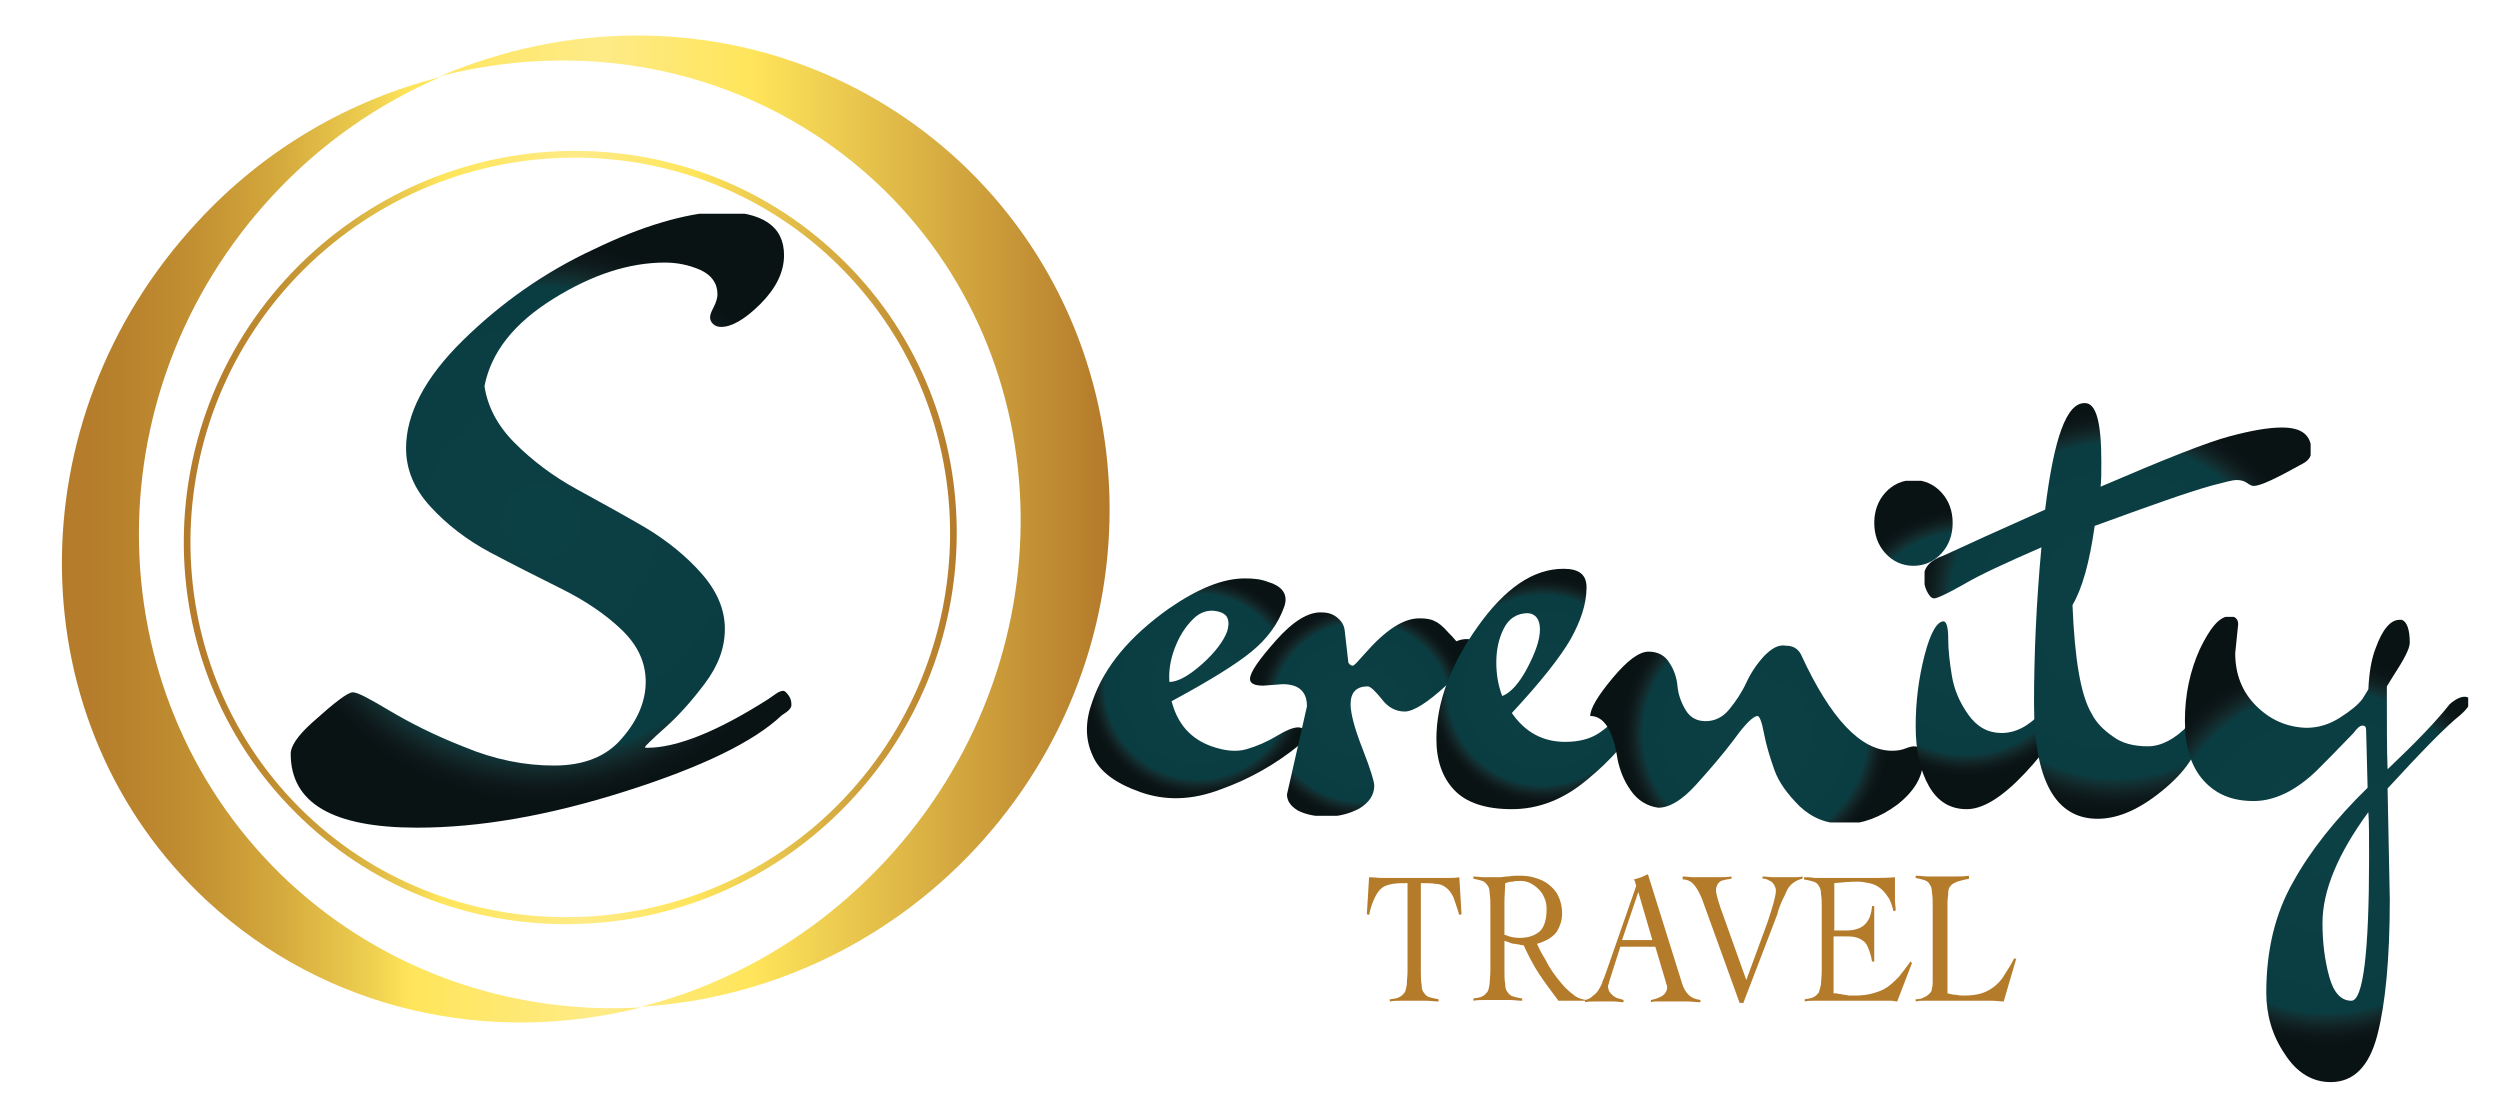 <?xml version="1.0" encoding="utf-8"?>
<!-- Generator: Adobe Illustrator 19.0.0, SVG Export Plug-In . SVG Version: 6.00 Build 0)  -->
<svg version="1.1" id="Layer_1" xmlns="http://www.w3.org/2000/svg" xmlns:xlink="http://www.w3.org/1999/xlink" x="0px" y="0px"
	 viewBox="0 0 338 149.5" style="enable-background:new 0 0 338 149.5;" xml:space="preserve">
<style type="text/css">
	.st0{fill:none;}
	.st1{clip-path:url(#SVGID_2_);fill:url(#SVGID_3_);}
	.st2{clip-path:url(#SVGID_5_);fill:url(#SVGID_6_);}
	.st3{clip-path:url(#SVGID_8_);fill:url(#SVGID_9_);}
	.st4{clip-path:url(#SVGID_11_);fill:url(#SVGID_12_);}
	.st5{clip-path:url(#SVGID_14_);fill:url(#SVGID_15_);}
	.st6{clip-path:url(#SVGID_17_);fill:url(#SVGID_18_);}
	.st7{clip-path:url(#SVGID_20_);fill:url(#SVGID_21_);}
	.st8{clip-path:url(#SVGID_23_);fill:url(#SVGID_24_);}
	.st9{clip-path:url(#SVGID_26_);fill:url(#SVGID_27_);}
	.st10{clip-path:url(#SVGID_29_);fill:url(#SVGID_30_);}
	.st11{clip-path:url(#SVGID_32_);fill:#B47B2B;}
</style>
<rect x="-111" y="-264" class="st0" width="612" height="792"/>
<g>
	<defs>
		<path id="SVGID_1_" d="M26.7,30C1.8,56.8,2.3,98,28,121.8c16.1,14.9,38.2,19.6,58.7,14.4c-17,1-34.3-4.6-47.6-16.9
			c-26.2-24.4-27.2-66-2.2-92.9c6.6-7.1,14.3-12.4,22.7-16C47.4,13.5,35.9,20,26.7,30 M59.5,10.3C80,5,102.2,9.6,118.4,24.6
			c25.6,23.8,26.2,65,1.3,91.8c-9.3,10-20.8,16.6-33,19.7c16.5-1,32.9-8.2,45.2-21.4c25-26.9,24-68.5-2.2-92.9
			c-12.3-11.4-27.9-17-43.6-17C77,4.8,68,6.7,59.5,10.3"/>
	</defs>
	<clipPath id="SVGID_2_">
		<use xlink:href="#SVGID_1_"  style="overflow:visible;"/>
	</clipPath>
	
		<linearGradient id="SVGID_3_" gradientUnits="userSpaceOnUse" x1="-111.005" y1="527.989" x2="-110.005" y2="527.989" gradientTransform="matrix(141.567 0 0 -141.567 15722.935 74818.758)">
		<stop  offset="0" style="stop-color:#B47B2B"/>
		<stop  offset="4.935721e-002" style="stop-color:#B7802C"/>
		<stop  offset="0.12" style="stop-color:#C18E31"/>
		<stop  offset="0.204" style="stop-color:#D3A83C"/>
		<stop  offset="0.297" style="stop-color:#EFD050"/>
		<stop  offset="0.333" style="stop-color:#FFE55B"/>
		<stop  offset="0.516" style="stop-color:#FEEB87"/>
		<stop  offset="0.661" style="stop-color:#FFE55B"/>
		<stop  offset="1" style="stop-color:#B47B2B"/>
	</linearGradient>
	<rect x="1.8" y="4.8" class="st1" width="155" height="136.5"/>
</g>
<g>
	<defs>
		<path id="SVGID_4_" d="M40.5,109.2c-19.9-19.9-19.6-52.6,0.5-72.7c20.2-20.1,52.8-20.3,72.7-0.3s19.6,52.5-0.5,72.7
			C103.1,119,89.8,124,76.5,124C63.5,124,50.4,119.1,40.5,109.2 M40.4,35.9c-20.5,20.5-20.8,53.6-0.5,73.9
			c20.2,20.3,53.4,20.2,73.9-0.3c20.5-20.5,20.8-53.7,0.5-74c-10.1-10.1-23.3-15.1-36.6-15.1C64.3,20.4,50.8,25.6,40.4,35.9"/>
	</defs>
	<clipPath id="SVGID_5_">
		<use xlink:href="#SVGID_4_"  style="overflow:visible;"/>
	</clipPath>
	
		<linearGradient id="SVGID_6_" gradientUnits="userSpaceOnUse" x1="-111.005" y1="527.995" x2="-110.005" y2="527.995" gradientTransform="matrix(104.54 0 0 -104.54 11629.25 55269.547)">
		<stop  offset="0" style="stop-color:#B47B2B"/>
		<stop  offset="4.935721e-002" style="stop-color:#B7802C"/>
		<stop  offset="0.12" style="stop-color:#C18E31"/>
		<stop  offset="0.204" style="stop-color:#D3A83C"/>
		<stop  offset="0.297" style="stop-color:#EFD050"/>
		<stop  offset="0.333" style="stop-color:#FFE55B"/>
		<stop  offset="0.516" style="stop-color:#FEEB87"/>
		<stop  offset="0.661" style="stop-color:#FFE55B"/>
		<stop  offset="1" style="stop-color:#B47B2B"/>
	</linearGradient>
	<rect x="19.7" y="16.2" class="st2" width="115" height="113.9"/>
</g>
<g>
	<defs>
		<path id="SVGID_7_" d="M80.3,33.7c-6.7,3.1-12.6,7.3-17.7,12.3c-5.2,5.1-7.7,10-7.7,14.6c0,2.9,1.1,5.5,3.3,7.9
			c2.2,2.4,4.9,4.5,8.1,6.2c3.2,1.7,6.4,3.3,9.6,4.9c3.2,1.6,5.9,3.4,8.1,5.5c2.2,2.1,3.3,4.4,3.3,7.1c0,2.6-1.1,5.2-3.2,7.6
			c-2.1,2.5-5.2,3.7-9.2,3.7c-4,0-8-0.8-12.1-2.5c-4.1-1.6-7.4-3.3-10.1-4.9c-2.7-1.6-4.3-2.5-5-2.5s-2.5,1.4-5.5,4.1
			c-2,1.8-2.9,3.2-2.9,4.2c0,6.7,5.7,10,17.1,10c8.4,0,17.7-1.6,28.1-4.9c10.4-3.3,17.4-6.7,21.2-10.3c0.8-0.5,1.3-0.9,1.3-1.4
			c0-0.5-0.1-0.9-0.4-1.3c-0.3-0.4-0.5-0.6-0.7-0.6c-0.2,0-0.6,0.1-1,0.4l-1,0.7c-6.9,4.4-12.4,6.6-16.4,6.6c-0.2,0-0.3,0-0.3-0.1
			c0-0.1,0.9-1,2.7-2.6c1.8-1.6,3.6-3.6,5.4-6c1.8-2.4,2.7-4.8,2.7-7.4c0-2.5-1-5-3.1-7.4c-2.1-2.4-4.7-4.5-7.7-6.3
			c-3.1-1.8-6.2-3.5-9.3-5.2c-3.1-1.7-5.9-3.8-8.3-6.2c-2.4-2.4-3.7-5-4.1-7.7c0.9-4.6,4-8.5,9.3-11.8c5.3-3.3,10.3-4.9,15.1-4.9
			c1.6,0,3.2,0.3,4.8,1c1.5,0.7,2.3,1.8,2.3,3.3c0,0.5-0.2,1.1-0.5,1.7c-0.3,0.6-0.5,1-0.5,1.4c0,0.3,0.1,0.6,0.4,0.9
			c0.3,0.3,0.7,0.4,1.1,0.4c1.4,0,3.2-1,5.3-3.1c2.1-2.1,3.2-4.3,3.2-6.6c0-3.9-2.9-5.9-8.8-5.9C92.6,28.9,86.9,30.5,80.3,33.7"/>
	</defs>
	<clipPath id="SVGID_8_">
		<use xlink:href="#SVGID_7_"  style="overflow:visible;"/>
	</clipPath>
	
		<radialGradient id="SVGID_9_" cx="-111.005" cy="528" r="1" gradientTransform="matrix(37.928 0 0 -37.928 4283.316 20096.416)" gradientUnits="userSpaceOnUse">
		<stop  offset="0" style="stop-color:#0B4045"/>
		<stop  offset="0.836" style="stop-color:#0A3D42"/>
		<stop  offset="0.86" style="stop-color:#113336"/>
		<stop  offset="0.894" style="stop-color:#122729"/>
		<stop  offset="0.928" style="stop-color:#0F1D1E"/>
		<stop  offset="0.963" style="stop-color:#0C1517"/>
		<stop  offset="1" style="stop-color:#0A1314"/>
	</radialGradient>
	<rect x="39.3" y="28.9" class="st3" width="67.7" height="83.2"/>
</g>
<g>
	<defs>
		<path id="SVGID_10_" d="M158.8,87.7c0.6-1.6,1.4-2.9,2.5-4c1.1-1.1,2.4-1.4,3.8-0.9c1,0.4,1.2,1.3,0.8,2.6
			c-0.5,1.3-1.6,2.8-3.4,4.4c-1.8,1.6-3.3,2.4-4.4,2.4C158,90.8,158.2,89.3,158.8,87.7 M158,82.3c-5.2,3.7-8.7,7.8-10.3,12.5
			c-1,2.7-1,5.1,0,7.3c0.9,2.2,3.1,3.8,6.5,5c3.4,1.2,7,1.1,10.9-0.4c3.9-1.4,7.4-3.4,10.6-6c0.4-0.4,0.7-0.8,0.8-1.2
			c0.2-0.6,0-0.9-0.6-1.1c-0.6-0.2-1.6,0.1-3.1,1c-1.5,0.9-2.9,1.5-4.3,1.9c-1.4,0.4-3,0.2-4.7-0.4c-2.8-1-4.6-3-5.4-6.1
			c5-2.7,8.6-4.9,10.8-6.7c2.2-1.8,3.6-3.8,4.4-6c0.6-1.6-0.1-2.8-2.1-3.4c-1-0.4-2-0.5-3.2-0.5C165.3,78.2,161.9,79.6,158,82.3"/>
	</defs>
	<clipPath id="SVGID_11_">
		<use xlink:href="#SVGID_10_"  style="overflow:visible;"/>
	</clipPath>
	
		<radialGradient id="SVGID_12_" cx="-111.004" cy="528" r="1" gradientTransform="matrix(14.957 0.971 0.971 -14.957 1309.589 8097.9)" gradientUnits="userSpaceOnUse">
		<stop  offset="0" style="stop-color:#0B4045"/>
		<stop  offset="0.836" style="stop-color:#0A3D42"/>
		<stop  offset="0.86" style="stop-color:#113336"/>
		<stop  offset="0.894" style="stop-color:#122729"/>
		<stop  offset="0.928" style="stop-color:#0F1D1E"/>
		<stop  offset="0.963" style="stop-color:#0C1517"/>
		<stop  offset="1" style="stop-color:#0A1314"/>
	</radialGradient>
	<polygon class="st4" points="146.8,76.3 178.7,78.4 176.6,110.3 144.8,108.2 	"/>
</g>
<g>
	<defs>
		<path id="SVGID_13_" d="M172.5,86.6c-2.3,2.6-3.5,4.3-3.5,5.2c0,0.6,0.6,0.9,1.8,0.9l2.6-0.2c2.2,0,3.3,1,3.3,3l-2.7,11.9
			c0,0.9,0.5,1.6,1.5,2.2c1,0.5,2.3,0.8,3.9,0.8c1.6,0,3.1-0.4,4.4-1.1c1.3-0.8,2-1.8,2-3.1c0-0.5-0.5-2.2-1.6-5
			c-1.1-2.8-1.6-4.8-1.6-6c0-1.6,0.8-2.4,2.3-2.4c0.4,0,1,0.6,1.9,1.7c0.8,1.1,1.9,1.7,3.1,1.7c1.2,0,3.1-1.2,5.7-3.6
			c2.5-2.4,3.8-4,3.8-4.9c0-0.9-0.4-1.3-1.1-1.3c-0.5,0-0.9,0.1-1.4,0.3c-0.1-0.1-0.4-0.5-1.1-1.2c-0.7-0.8-1.3-1.3-1.8-1.5
			c-0.5-0.3-1.2-0.4-2.1-0.4c-2.2,0-4.6,1.6-7.4,4.8c-0.9,1-1.4,1.6-1.6,1.6c-0.2,0-0.4-0.1-0.6-0.4l-0.5-4.4
			c-0.1-0.7-0.4-1.2-1-1.7c-0.6-0.5-1.3-0.7-2.1-0.7C176.9,82.7,174.8,84,172.5,86.6"/>
	</defs>
	<clipPath id="SVGID_14_">
		<use xlink:href="#SVGID_13_"  style="overflow:visible;"/>
	</clipPath>
	
		<radialGradient id="SVGID_15_" cx="-111.004" cy="528" r="1" gradientTransform="matrix(14.495 0 0 -14.495 1793.098 7749.655)" gradientUnits="userSpaceOnUse">
		<stop  offset="0" style="stop-color:#0B4045"/>
		<stop  offset="0.836" style="stop-color:#0A3D42"/>
		<stop  offset="0.86" style="stop-color:#113336"/>
		<stop  offset="0.894" style="stop-color:#122729"/>
		<stop  offset="0.928" style="stop-color:#0F1D1E"/>
		<stop  offset="0.963" style="stop-color:#0C1517"/>
		<stop  offset="1" style="stop-color:#0A1314"/>
	</radialGradient>
	<rect x="169" y="82.7" class="st5" width="30.3" height="27.6"/>
</g>
<g>
	<defs>
		<path id="SVGID_16_" d="M202.3,89.6c0-1.7,0.3-3.2,1-4.6c0.7-1.4,1.8-2.1,3.3-2.1c1,0.1,1.6,0.8,1.6,2.2s-0.6,3.1-1.7,5.2
			c-1.1,2.1-2.3,3.4-3.4,3.8C202.6,92.8,202.3,91.3,202.3,89.6 M199.8,84.7c-3.7,5.2-5.6,10.3-5.6,15.2c0,2.9,0.8,5.2,2.4,6.9
			c1.6,1.7,4.2,2.6,7.8,2.6c3.6,0,7-1.3,10.2-4c3.2-2.6,5.9-5.7,8-9.2c0.3-0.5,0.4-1,0.4-1.4c0-0.6-0.3-0.9-0.9-0.9
			c-0.6,0-1.5,0.7-2.5,2c-1.1,1.3-2.2,2.4-3.4,3.2c-1.2,0.8-2.7,1.2-4.6,1.2c-3,0-5.4-1.3-7.2-3.9c3.9-4.2,6.5-7.5,7.9-9.9
			c1.4-2.5,2.2-4.8,2.2-7.1c0-1.7-1-2.5-3.1-2.5C207.3,76.9,203.5,79.5,199.8,84.7"/>
	</defs>
	<clipPath id="SVGID_17_">
		<use xlink:href="#SVGID_16_"  style="overflow:visible;"/>
	</clipPath>
	
		<radialGradient id="SVGID_18_" cx="-111.004" cy="528" r="1" gradientTransform="matrix(15.365 0 0 -15.365 1914.187 8205.994)" gradientUnits="userSpaceOnUse">
		<stop  offset="0" style="stop-color:#0B4045"/>
		<stop  offset="0.836" style="stop-color:#0A3D42"/>
		<stop  offset="0.86" style="stop-color:#113336"/>
		<stop  offset="0.894" style="stop-color:#122729"/>
		<stop  offset="0.928" style="stop-color:#0F1D1E"/>
		<stop  offset="0.963" style="stop-color:#0C1517"/>
		<stop  offset="1" style="stop-color:#0A1314"/>
	</radialGradient>
	<rect x="194.2" y="76.9" class="st6" width="28.8" height="32.5"/>
</g>
<g>
	<defs>
		<path id="SVGID_19_" d="M238.5,88.7c-1,1.1-1.8,2.3-2.4,3.6c-0.6,1.3-1.4,2.5-2.3,3.6c-0.9,1.1-2,1.6-3.2,1.6
			c-1.2,0-2.1-0.5-2.7-1.5c-0.6-1-1-2.1-1.1-3.2c-0.1-1.2-0.5-2.3-1.1-3.2c-0.6-1-1.6-1.5-2.8-1.5c-1.3,0-2.9,1.2-4.9,3.6
			c-2,2.4-3,4.1-3,5.1c1.9,0,3.1,2,3.7,5.9c0.3,1.4,0.8,2.8,1.8,4.2c0.9,1.3,2.2,2.1,3.7,2.3c1.5,0,3.2-1,5.1-3.1
			c1.9-2.1,3.7-4.2,5.2-6.2c1.5-2.1,2.6-3.1,3.1-3.1c0.3,0,0.6,0.8,0.9,2.4c0.3,1.6,0.8,3.2,1.4,4.9c0.6,1.7,1.8,3.3,3.4,4.9
			c1.7,1.6,3.7,2.4,6.1,2.4c2.4,0,4.8-0.9,7.1-2.6c2.3-1.8,3.5-3.8,3.5-6c0-1.2-0.4-1.9-1.2-1.9c-0.3,0-0.7,0.1-1.2,0.3
			c-0.5,0.2-1.1,0.3-1.8,0.3c-4.2,0-8.3-4.3-12.3-13c-0.4-0.8-1.1-1.2-2-1.2C240.4,87.1,239.5,87.7,238.5,88.7"/>
	</defs>
	<clipPath id="SVGID_20_">
		<use xlink:href="#SVGID_19_"  style="overflow:visible;"/>
	</clipPath>
	
		<radialGradient id="SVGID_21_" cx="-111.004" cy="528" r="1" gradientTransform="matrix(18.074 0 0 -18.074 2243.601 9642.268)" gradientUnits="userSpaceOnUse">
		<stop  offset="0" style="stop-color:#0B4045"/>
		<stop  offset="0.836" style="stop-color:#0A3D42"/>
		<stop  offset="0.86" style="stop-color:#113336"/>
		<stop  offset="0.894" style="stop-color:#122729"/>
		<stop  offset="0.928" style="stop-color:#0F1D1E"/>
		<stop  offset="0.963" style="stop-color:#0C1517"/>
		<stop  offset="1" style="stop-color:#0A1314"/>
	</radialGradient>
	<rect x="214.8" y="87.1" class="st7" width="45.1" height="24.1"/>
</g>
<g>
	<defs>
		<path id="SVGID_22_" d="M260.2,88.6c-0.8,3.1-1.2,6.3-1.2,9.6c0,3.3,0.6,6,1.8,8.1c1.2,2.1,2.9,3.1,5.1,3.1c2.2,0,4.8-1.6,7.9-4.9
			c3-3.2,4.6-5.7,4.6-7.3c0-1.2-0.3-1.8-1-1.8c-0.4,0-0.8,0.3-1.3,0.8c-1.8,2-3.6,2.9-5.5,2.9c-1.8,0-3.3-0.8-4.5-2.5
			c-1.2-1.7-1.9-3.4-2.2-5.2c-0.3-1.8-0.5-3.5-0.5-5c0-1.5-0.2-2.3-0.6-2.4C261.9,84,261,85.5,260.2,88.6 M254.9,66.6
			c-1,1.1-1.5,2.5-1.5,4.1c0,1.6,0.5,3,1.5,4.1c1,1.1,2.3,1.7,3.8,1.7s2.8-0.6,3.8-1.7c1-1.1,1.5-2.5,1.5-4.1c0-1.6-0.5-3-1.5-4.1
			c-1-1.1-2.3-1.7-3.8-1.7S255.9,65.5,254.9,66.6"/>
	</defs>
	<clipPath id="SVGID_23_">
		<use xlink:href="#SVGID_22_"  style="overflow:visible;"/>
	</clipPath>
	
		<radialGradient id="SVGID_24_" cx="-111.004" cy="528" r="1" gradientTransform="matrix(18.012 0 0 -18.012 2265.23 9597.271)" gradientUnits="userSpaceOnUse">
		<stop  offset="0" style="stop-color:#0B4045"/>
		<stop  offset="0.836" style="stop-color:#0A3D42"/>
		<stop  offset="0.86" style="stop-color:#113336"/>
		<stop  offset="0.894" style="stop-color:#122729"/>
		<stop  offset="0.928" style="stop-color:#0F1D1E"/>
		<stop  offset="0.963" style="stop-color:#0C1517"/>
		<stop  offset="1" style="stop-color:#0A1314"/>
	</radialGradient>
	<rect x="253.4" y="65" class="st8" width="25" height="44.4"/>
</g>
<g>
	<defs>
		<path id="SVGID_25_" d="M276.5,68.9c-6.3,2.8-10.9,4.9-13.7,6.2c-1.8,0.6-2.7,1.6-2.7,2.9c0,0.6,0.1,1.3,0.4,1.9
			c0.3,0.6,0.6,1,1,1c0.4,0,1.7-0.6,4-1.9c2.2-1.3,5.7-2.9,10.5-5c-0.7,7.6-1,14.6-1,21.1c0,10.4,2.9,15.6,8.6,15.6
			c2.9,0,5.9-1.4,9.1-4.1c3.2-2.7,4.8-5.4,4.8-8c0-0.8-0.2-1.2-0.7-1.2c-0.2,0-0.5,0.2-0.9,0.6c-1.8,1.9-3.7,2.9-5.5,2.9
			c-1.9,0-3.5-0.4-4.7-1.3c-1.3-0.9-2.3-1.9-2.9-3.1c-1.5-2.5-2.3-7.4-2.6-14.7c1.3-2.2,2.3-5.7,3-10.7c7.4-2.7,12.7-4.6,16-5.5
			c1.6-0.4,2.6-0.7,3.2-0.7c0.5,0,1,0.1,1.4,0.4c0.4,0.3,0.7,0.4,0.9,0.4c0.9,0,3-1,6.6-3c0.8-0.4,1.2-1,1.2-1.7
			c0-2.2-1.3-3.2-4-3.2c-1.8,0-4.1,0.4-7.1,1.2c-3,0.8-8.8,3.1-17.4,6.8c0.1-0.8,0.1-1.9,0.1-3.4c0-5.3-0.7-7.9-2.2-7.9
			C279.4,54.4,277.7,59.2,276.5,68.9"/>
	</defs>
	<clipPath id="SVGID_26_">
		<use xlink:href="#SVGID_25_"  style="overflow:visible;"/>
	</clipPath>
	
		<radialGradient id="SVGID_27_" cx="-111.004" cy="528" r="1" gradientTransform="matrix(27.137 0 0 -27.137 3298.537 14410.743)" gradientUnits="userSpaceOnUse">
		<stop  offset="0" style="stop-color:#0B4045"/>
		<stop  offset="0.836" style="stop-color:#0A3D42"/>
		<stop  offset="0.86" style="stop-color:#113336"/>
		<stop  offset="0.894" style="stop-color:#122729"/>
		<stop  offset="0.928" style="stop-color:#0F1D1E"/>
		<stop  offset="0.963" style="stop-color:#0C1517"/>
		<stop  offset="1" style="stop-color:#0A1314"/>
	</radialGradient>
	<rect x="260.2" y="54.4" class="st9" width="52.2" height="56.3"/>
</g>
<g>
	<defs>
		<path id="SVGID_28_" d="M314.9,132c-0.6-2.2-0.9-4.6-0.9-7.2c0-4.4,2.1-9.4,6.2-15c0.1,1.3,0.1,3.3,0.1,6.1
			c0,12.9-0.8,19.4-2.4,19.4C316.5,135.3,315.5,134.2,314.9,132 M297.4,87.8c-1.3,2.9-2,6.1-2,9.6c0,3.5,0.8,6.2,2.5,8.1
			c1.7,1.9,3.9,2.8,6.8,2.8c2.8,0,5.7-1.4,8.5-4.1c1-1,2.7-2.7,5-5.1c0.5-0.7,0.9-1,1.2-1c0.4,0,0.5,0.2,0.5,0.7
			c0,0.5,0.1,3,0.2,7.7c-4.4,4.3-7.8,8.6-10.1,12.8c-2.4,4.2-3.6,9.2-3.6,14.9c0,3,0.8,5.8,2.5,8.3c1.6,2.5,3.7,3.8,6.2,3.8
			c3.1,0,5.2-2.1,6.3-6.3c1.1-4.2,1.7-10.3,1.7-18.4l-0.3-15c4.6-5,7.8-8.3,9.8-9.9c0.8-0.7,1.3-1.3,1.3-1.8c0-0.5-0.2-0.7-0.7-0.7
			c-0.5,0-1.2,0.3-2,1c-1.8,2.3-4.6,5.2-8.4,8.8c-0.1-2.4-0.1-6.1-0.1-11.2l0.8-1.3c1.5-2.3,2.3-3.8,2.3-4.6c0-1.8-0.4-2.9-1.1-3.1
			h-0.3c-1.2,0-2.3,1.3-3.2,3.8c-0.6,1.5-0.9,3.4-1,5.6l-0.8,1.3c-0.6,0.8-1.6,1.6-3,2.5c-1.4,0.9-2.9,1.4-4.6,1.4
			c-2.7-0.1-4.9-1.1-6.8-3c-1.9-1.9-2.8-4.3-2.8-7.1l0.4-3.9c0-0.7-0.4-1.1-1.2-1.1C300,83.4,298.8,84.9,297.4,87.8"/>
	</defs>
	<clipPath id="SVGID_29_">
		<use xlink:href="#SVGID_28_"  style="overflow:visible;"/>
	</clipPath>
	
		<radialGradient id="SVGID_30_" cx="-111.004" cy="528" r="1" gradientTransform="matrix(26.074 0 0 -26.074 3208.949 13882.191)" gradientUnits="userSpaceOnUse">
		<stop  offset="0" style="stop-color:#0B4045"/>
		<stop  offset="0.836" style="stop-color:#0A3D42"/>
		<stop  offset="0.86" style="stop-color:#113336"/>
		<stop  offset="0.894" style="stop-color:#122729"/>
		<stop  offset="0.928" style="stop-color:#0F1D1E"/>
		<stop  offset="0.963" style="stop-color:#0C1517"/>
		<stop  offset="1" style="stop-color:#0A1314"/>
	</radialGradient>
	<rect x="295.4" y="83.4" class="st10" width="38.3" height="63"/>
</g>
<g>
	<defs>
		<rect id="SVGID_31_" x="-111" y="-264" width="612" height="792"/>
	</defs>
	<clipPath id="SVGID_32_">
		<use xlink:href="#SVGID_31_"  style="overflow:visible;"/>
	</clipPath>
	<path class="st11" d="M188,135.1c0.5-0.1,0.9-0.1,1.2-0.3c0.3-0.1,0.5-0.4,0.7-0.6c0.2-0.3,0.2-0.7,0.3-1.1c0-0.5,0.1-1.1,0.1-1.8
		v-11.9c-0.8,0-1.4,0-2,0.1c-0.5,0.1-1,0.2-1.4,0.5c-0.4,0.3-0.7,0.7-1,1.3c-0.3,0.6-0.6,1.4-0.8,2.4l-0.3-0.1l0.3-5
		c0.6,0,1.2,0.1,1.8,0.1c0.6,0,1.2,0,1.8,0h5.2c0.6,0,1.2,0,1.7,0c0.6,0,1.2,0,1.7-0.1l0.3,5l-0.3,0.1c-0.3-1-0.6-1.8-0.8-2.4
		c-0.3-0.6-0.6-1-1-1.3c-0.4-0.3-0.8-0.5-1.4-0.5c-0.5-0.1-1.2-0.1-2-0.1v11.9c0,0.7,0,1.3,0.1,1.8c0,0.5,0.1,0.9,0.3,1.1
		c0.2,0.3,0.4,0.5,0.7,0.6c0.3,0.1,0.7,0.2,1.3,0.3v0.3c-0.6,0-1.1-0.1-1.7-0.1c-0.6,0-1.1,0-1.7,0c-0.5,0-1.1,0-1.6,0
		c-0.5,0-1.1,0-1.6,0.1V135.1z"/>
	<path class="st11" d="M214.7,135.3h-4c-0.9-1.2-1.8-2.4-2.6-3.6c-0.8-1.2-1.5-2.6-2.1-3.9c-0.1,0-0.3,0-0.6-0.1
		c-0.2,0-0.5-0.1-0.7-0.1c-0.2,0-0.5-0.1-0.7-0.2c-0.2-0.1-0.4-0.1-0.6-0.2v4c0,0.7,0,1.3,0.1,1.8c0,0.5,0.1,0.9,0.3,1.1
		c0.2,0.3,0.4,0.5,0.7,0.6c0.3,0.1,0.7,0.2,1.3,0.3v0.3c-0.6,0-1.1-0.1-1.7-0.1c-0.6,0-1.1,0-1.7,0c-0.5,0-1.1,0-1.6,0
		c-0.5,0-1.1,0-1.6,0.1v-0.3c0.5-0.1,0.9-0.1,1.2-0.3c0.3-0.1,0.5-0.4,0.7-0.6c0.2-0.3,0.2-0.7,0.3-1.1c0-0.5,0.1-1.1,0.1-1.8v-8.6
		c0-0.7,0-1.3-0.1-1.8c0-0.5-0.1-0.9-0.3-1.1c-0.2-0.3-0.4-0.5-0.7-0.6c-0.3-0.1-0.7-0.2-1.2-0.3v-0.3c0.5,0,0.9,0.1,1.4,0.1
		c0.5,0,0.9,0,1.4,0c0.2,0,0.5,0,0.8,0c0.3,0,0.6-0.1,1-0.1c0.3,0,0.7-0.1,1-0.1c0.4,0,0.7,0,0.9,0c0.6,0,1.3,0.1,1.9,0.3
		c0.7,0.2,1.3,0.5,1.8,0.9c0.5,0.4,1,0.9,1.3,1.6c0.3,0.6,0.5,1.4,0.5,2.3c0,0.6-0.1,1.1-0.3,1.6c-0.2,0.5-0.4,0.9-0.7,1.2
		c-0.3,0.3-0.7,0.6-1.1,0.8c-0.4,0.2-0.9,0.4-1.3,0.5c0.2,0.4,0.4,0.9,0.7,1.4c0.3,0.5,0.6,1,0.9,1.6c0.3,0.5,0.7,1.1,1.1,1.6
		c0.4,0.5,0.8,1,1.2,1.4c0.4,0.4,0.9,0.8,1.3,1.1c0.5,0.3,0.9,0.4,1.4,0.5V135.3z M203.5,126.4c0.7,0.3,1.3,0.4,2,0.4
		c1.1,0,2-0.3,2.7-0.9c0.6-0.6,0.9-1.6,0.9-3c0-0.6-0.1-1.1-0.3-1.5c-0.2-0.5-0.4-0.8-0.8-1.2c-0.3-0.3-0.7-0.6-1.1-0.8
		c-0.4-0.2-0.9-0.3-1.3-0.3c-0.4,0-0.7,0-1.1,0.1c-0.4,0-0.7,0.1-1,0.2c0,0.8-0.1,1.7-0.1,2.5c0,0.8,0,1.7,0,2.7V126.4z"/>
	<path class="st11" d="M219.1,127.9l-1.5,4.7c0,0.1-0.1,0.3-0.1,0.4c0,0.1-0.1,0.2-0.1,0.3c0,0.3,0.1,0.6,0.2,0.8
		c0.2,0.2,0.3,0.4,0.6,0.6c0.2,0.1,0.4,0.3,0.7,0.3c0.2,0.1,0.4,0.1,0.6,0.2v0.3c-0.4,0-0.9-0.1-1.3-0.1c-0.4,0-0.9,0-1.3,0
		c-0.4,0-0.9,0-1.3,0c-0.4,0-0.9,0-1.3,0.1v-0.3c0.5-0.1,0.8-0.3,1.1-0.6c0.3-0.2,0.6-0.5,0.8-0.9c0.2-0.3,0.4-0.7,0.5-1.1
		c0.2-0.4,0.3-0.8,0.5-1.3l3.8-10.9c0-0.1,0.1-0.2,0.1-0.3c0-0.1,0.1-0.2,0.1-0.3c0-0.1,0-0.2-0.1-0.4c0-0.2-0.1-0.3-0.2-0.5
		c0.4-0.1,0.7-0.2,1-0.3c0.3-0.1,0.6-0.3,0.9-0.4l4.6,14.7c0.2,0.7,0.5,1.2,0.9,1.6c0.4,0.4,0.9,0.6,1.6,0.7v0.3
		c-0.6,0-1.2-0.1-1.7-0.1c-0.6,0-1.2,0-1.8,0h-1c-0.3,0-0.6,0-0.8,0c-0.2,0-0.5,0-0.7,0c-0.2,0-0.4,0-0.7,0.1v-0.3
		c0.6-0.1,1.1-0.3,1.6-0.6c0.4-0.3,0.6-0.7,0.6-1.1c0-0.1,0-0.3-0.1-0.4c0-0.1-0.1-0.3-0.1-0.4l-1.4-4.7H219.1z M221.5,120.6
		l-2.2,6.5h4.1L221.5,120.6z"/>
	<path class="st11" d="M227.5,118.5c0.5,0,1,0.1,1.5,0.1c0.5,0,1,0,1.5,0c0.6,0,1.2,0,1.8,0c0.6,0,1.2,0,1.8-0.1v0.3
		c-0.2,0-0.4,0.1-0.7,0.1c-0.2,0.1-0.5,0.1-0.7,0.2c-0.2,0.1-0.4,0.3-0.5,0.5c-0.1,0.2-0.2,0.4-0.2,0.8c0,0.3,0.2,1.1,0.6,2.3
		l3.5,9.8l2.9-7.9c0.7-2.1,1.1-3.5,1.1-4.2c0-0.3-0.1-0.5-0.2-0.7c-0.1-0.2-0.2-0.3-0.4-0.5c-0.2-0.1-0.4-0.2-0.6-0.3
		c-0.2-0.1-0.4-0.1-0.6-0.1v-0.3c0.5,0,1,0.1,1.5,0.1c0.5,0,1,0,1.5,0c0.4,0,0.8,0,1.2,0c0.4,0,0.8,0,1.2-0.1v0.3
		c-0.5,0.1-0.9,0.3-1.3,0.6c-0.4,0.3-0.7,0.7-0.9,1.2c-0.2,0.5-0.5,1-0.7,1.5c-0.2,0.5-0.4,1-0.5,1.5l-4.6,12h-0.5l-5.1-14.1
		c-0.3-0.7-0.6-1.3-1-1.8c-0.4-0.5-0.9-0.8-1.6-0.8V118.5z"/>
	<path class="st11" d="M248.3,134.3c0.1,0,0.3,0.1,0.5,0.1c0.2,0,0.4,0.1,0.6,0.1c0.2,0,0.4,0.1,0.7,0.1c0.2,0,0.5,0,0.7,0
		c0.9,0,1.7-0.1,2.4-0.3c0.7-0.2,1.3-0.4,1.9-0.8c0.6-0.4,1.1-0.9,1.6-1.4c0.5-0.6,1-1.3,1.6-2.1l0.2,0.2l-2,5.2
		c-0.3,0-0.5-0.1-0.8-0.1c-0.3,0-0.5,0-0.8,0h-8.3c-0.4,0-0.9,0-1.3,0c-0.4,0-0.9,0-1.3,0.1v-0.3c0.5-0.1,0.9-0.1,1.2-0.3
		c0.3-0.1,0.5-0.4,0.7-0.6c0.1-0.3,0.2-0.7,0.3-1.1c0-0.5,0.1-1.1,0.1-1.8v-8.6c0-0.7,0-1.3-0.1-1.8c0-0.5-0.1-0.9-0.3-1.1
		c-0.1-0.3-0.4-0.5-0.7-0.6c-0.3-0.1-0.7-0.2-1.3-0.3v-0.3c0.5,0,1,0,1.4,0.1c0.4,0,0.9,0,1.4,0c0.5,0,1,0,1.5,0h1.8
		c1,0,2.1,0,3.1,0c1,0,2.1,0,3.1-0.1c0,0.2,0,0.4,0,0.6c0,0.2,0,0.4,0,0.5v1c0,0.4,0,0.8,0,1.1c0,0.4,0.1,0.8,0.1,1.3l-0.3,0.1
		c-0.2-0.8-0.4-1.5-0.8-2c-0.3-0.5-0.7-0.9-1.1-1.2c-0.4-0.3-0.9-0.5-1.4-0.6c-0.5-0.1-1-0.2-1.6-0.2c-1,0-2.1,0.1-3.1,0.2v6.4
		c0.3,0,0.6,0,0.8,0c0.3,0,0.6,0,0.8,0c1,0,1.8-0.2,2.4-0.7c0.6-0.5,1-1.3,1.1-2.6h0.3c0,0.6,0,1.2,0,1.9c0,0.6,0,1.2,0,1.8
		c0,0.6,0,1.2,0,1.9c0,0.6,0,1.2,0,1.9h-0.3c-0.1-0.7-0.3-1.3-0.5-1.8c-0.2-0.5-0.4-0.8-0.7-1c-0.3-0.2-0.6-0.4-1.1-0.5
		c-0.4-0.1-0.9-0.1-1.5-0.1h-1.4V134.3z"/>
	<path class="st11" d="M266.3,118.8c-0.7,0.1-1.3,0.3-1.7,0.4c-0.4,0.2-0.7,0.3-0.9,0.6c-0.2,0.2-0.3,0.5-0.3,0.9
		c0,0.4-0.1,0.8-0.1,1.3v12.3c0.4,0.1,0.8,0.2,1.2,0.2c0.4,0.1,0.8,0.1,1.1,0.1c0.9,0,1.6-0.1,2.3-0.3c0.6-0.2,1.2-0.5,1.7-0.9
		c0.5-0.4,1-0.9,1.4-1.6c0.4-0.6,0.9-1.4,1.3-2.2h0.3l-1.7,5.8c-0.5,0-1.1-0.1-1.6-0.1c-0.5,0-1.1,0-1.6,0h-6.5c-0.4,0-0.7,0-1.1,0
		c-0.4,0-0.7,0-1.1,0.1v-0.3c0.5,0,0.9-0.1,1.2-0.3c0.3-0.1,0.5-0.3,0.7-0.5c0.2-0.2,0.3-0.4,0.3-0.7c0.1-0.3,0.1-0.6,0.1-0.9v-10.2
		c0-0.7,0-1.3-0.1-1.8c0-0.5-0.1-0.9-0.3-1.1c-0.1-0.3-0.4-0.5-0.7-0.6c-0.3-0.1-0.7-0.2-1.2-0.3v-0.3c0.6,0,1.1,0.1,1.7,0.1
		c0.6,0,1.1,0,1.7,0c0.6,0,1.2,0,1.9,0c0.6,0,1.2,0,1.9-0.1V118.8z"/>
</g>
</svg>
